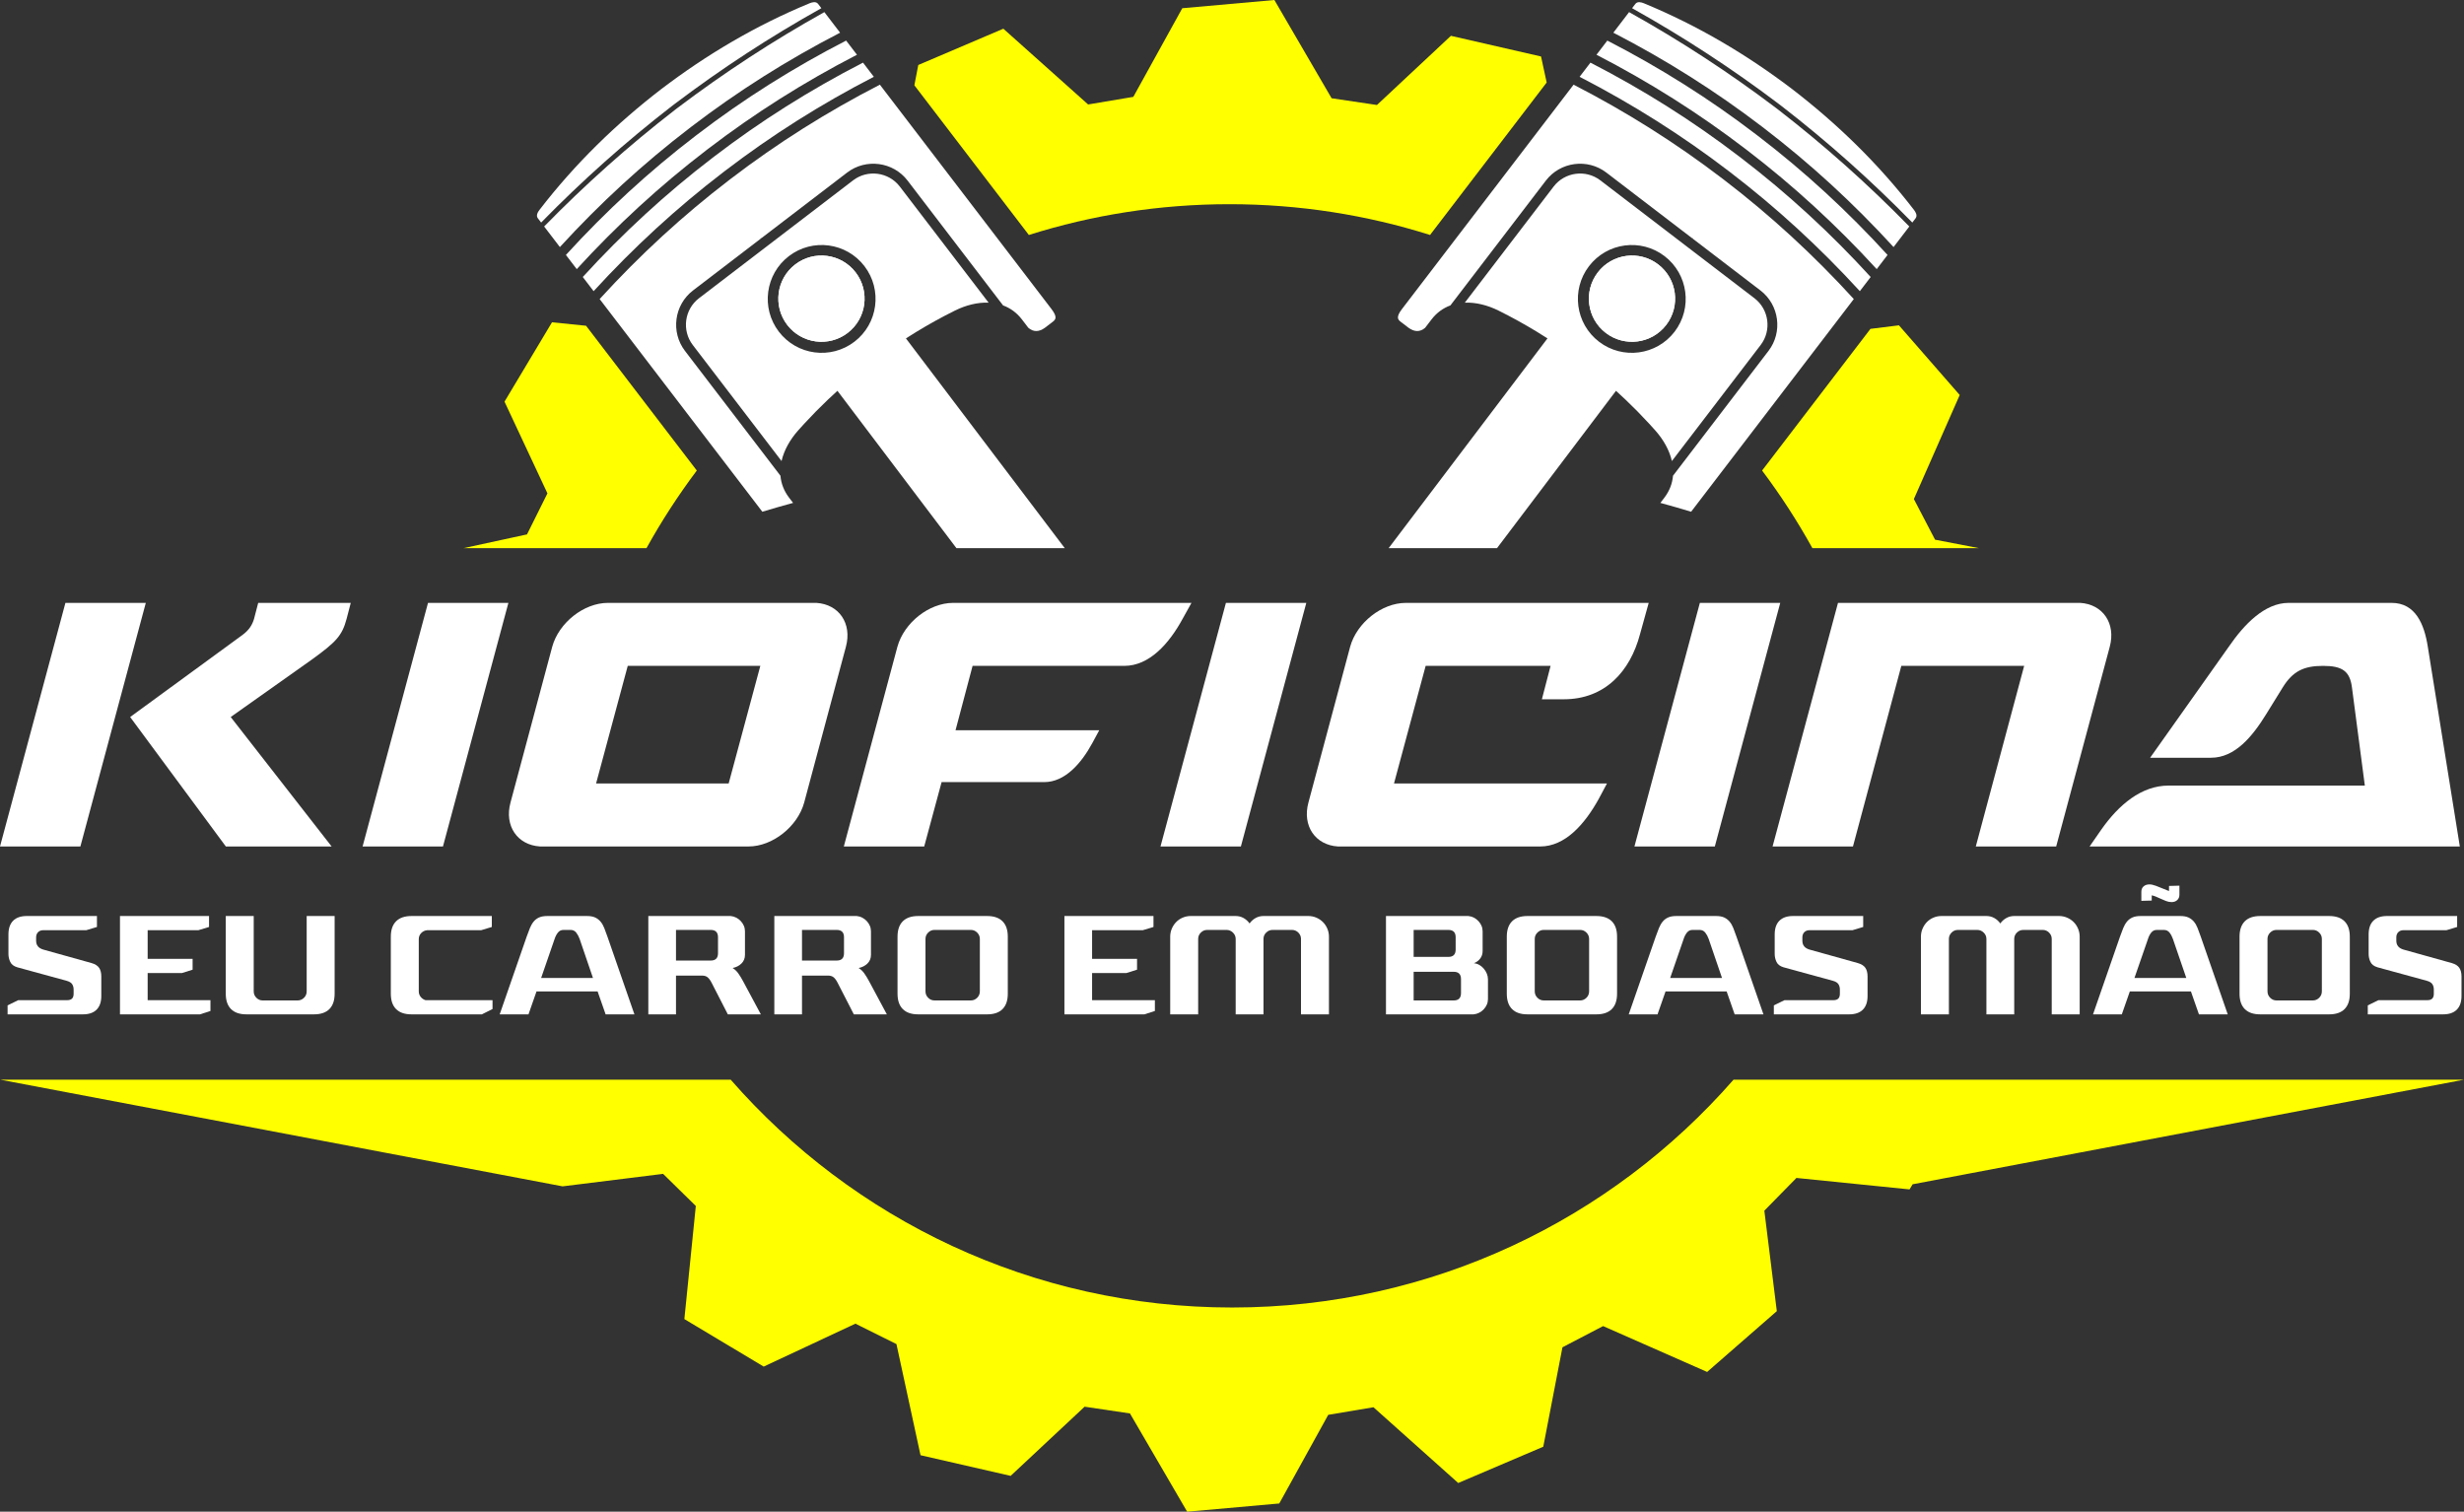 <?xml version="1.0" encoding="UTF-8"?>
<svg id="Camada_2" data-name="Camada 2" xmlns="http://www.w3.org/2000/svg" viewBox="0 0 3507.95 2152.04">
  <rect x="0" y="0" width="3507.95" height="2152.04" fill="#333333" stroke="none"/>
  <defs>
    <style>
      .cls-1 {
        fill: none;
      }

      .cls-1, .cls-2, .cls-3 {
        stroke-width: 0px;
      }

      .cls-2 {
        fill: #fff;
      }

      .cls-3 {
        fill: #ff0;
        fill-rule: evenodd;
      }
    </style>
  </defs>
  <g id="Camada_1-2" data-name="Camada 1">
    <g>
      <path class="cls-3" d="M2722.95,1685.94l-4.35,7.28-161.04-16.3-45.7,46.58,17.77,143.06-99.21,86.53-148.11-65.27-57.86,30.18-27.31,141.55-121.09,51.64-120.7-107.85-64.35,10.82-69.72,126.18-131.12,11.69-81.46-139.87-64.55-9.59-105.3,98.46-128.32-29.4-34.26-158.19-58.42-29.07-130.57,61.1-112.95-67.61,16.3-161.04-46.58-45.7-143.06,17.77L.31,1537.03h1039.95c173.76,198.76,429.13,324.33,713.87,324.33s540.11-125.57,713.87-324.33h1039.95l-785,148.91h0Z"/>
      <path class="cls-3" d="M2662.93,468.16l40.54-5.03,86.54,99.21-65.27,148.12,30.18,57.85,62.42,12.04h-237.07c-21.34-38.56-45.31-75.46-71.62-110.49l154.29-201.7h0ZM1814.31,0l81.46,139.87,64.55,9.59,105.3-98.46,128.32,29.4,8.02,37.05-166.03,217.05c-90.12-28.45-186.06-43.81-285.59-43.81s-195.47,15.36-285.59,43.81l-162.99-213.08,5.58-28.92,121.1-51.64,120.7,107.85,64.34-10.82,69.72-126.18L1814.31,0h0ZM992.02,669.86c-26.31,35.04-50.29,71.93-71.62,110.49h-260.54l90.44-19.58,29.07-58.42-61.11-130.57,67.61-112.96,48.48,4.91,157.67,206.13h0Z"/>
      <g>
        <path class="cls-2" d="M207.58,858.26l-93.14,346.79H0l93.14-346.79h114.44ZM499.37,858.26l-5.94,22.79c-6.44,24.27-15.36,33.19-49.54,57.96l-115.43,81.74,143.67,184.29h-150.6l-136.24-184.29,160.02-116.92c9.41-6.94,13.87-14.37,16.35-22.79l5.94-22.79h131.78Z"/>
        <path class="cls-2" d="M723.79,858.26l-93.14,346.79h-114.44l93.14-346.79h114.44Z"/>
        <path class="cls-2" d="M1204.33,920.68l-59.45,221.94c-9.41,34.18-45.08,62.42-79.27,62.42h-296.75c-32.2-1.98-51.03-29.23-42.11-62.42l59.45-221.94c9.41-34.18,45.08-62.42,79.27-62.42h296.75c32.2,1.98,51.03,29.23,42.11,62.42ZM1082.46,947.93h-188.75l-45.08,167.45h188.75l45.08-167.45Z"/>
        <path class="cls-2" d="M1277.65,920.68c9.41-34.18,45.08-62.42,79.27-62.42h339.35l-12.39,22.29c-19.32,35.67-47.56,67.38-83.23,67.38h-216l-24.27,91.65h204.6l-9.91,18.33c-15.85,29.23-39.14,55.49-68.37,55.49h-146.15l-24.77,91.65h-114.44l76.29-284.36Z"/>
        <path class="cls-2" d="M1859.76,858.26l-93.14,346.79h-114.44l93.14-346.79h114.44Z"/>
        <path class="cls-2" d="M2347.23,858.26l-12.38,44.59c-13.87,52.51-49.54,92.64-108.49,92.64h-31.21l12.39-47.56h-177.85l-45.08,167.45h303.19l-11.89,22.29c-19.82,35.67-47.56,67.38-83.23,67.38h-287.83c-32.2-1.98-51.03-29.23-42.11-62.42l59.45-221.94c9.41-34.18,45.08-62.42,79.26-62.42h345.79Z"/>
        <path class="cls-2" d="M2534.5,858.26l-93.14,346.79h-114.44l93.14-346.79h114.44Z"/>
        <path class="cls-2" d="M3003.64,920.68l-76.29,284.36h-114.44l68.86-257.12h-174.88l-68.86,257.12h-114.44l93.14-346.79h344.8c32.2,1.98,51.03,29.23,42.11,62.42Z"/>
        <path class="cls-2" d="M3502.02,1205.05h-527.11l16.84-24.28c24.77-35.17,56.97-62.42,95.61-62.42h279.41l-18.33-139.7c-2.97-23.28-13.87-30.72-41.12-30.72s-43.1,7.43-57.47,30.72l-23.28,37.65c-19.82,32.2-44.59,62.42-78.77,62.42h-86.7l111.96-158.04c21.8-31.71,51.03-62.42,85.21-62.42h146.64c34.18,0,46.57,30.72,51.52,62.42l45.58,284.36Z"/>
      </g>
      <g>
        <path class="cls-2" d="M10.81,1444.03v-12.8l15.2-7.4h69.8c6,0,9-3,9-9v-6c0-3.07-.7-5.67-2.1-7.8-1.4-2.13-4.03-3.73-7.9-4.8l-70.2-19.2c-4.93-1.47-8.27-4-10-7.6-1.73-3.6-2.6-7.4-2.6-11.4v-27.8c0-8.53,2.23-15.03,6.7-19.5,4.47-4.47,10.97-6.7,19.5-6.7h99.8v15.6l-15.2,4.6h-61.2c-3.07,0-5.53.93-7.4,2.8s-2.8,4.33-2.8,7.4v4.8c0,6.4,3.4,10.6,10.2,12.6l68.8,19.2c5.07,1.47,8.63,3.73,10.7,6.8,2.07,3.07,3.1,7.13,3.1,12.2v27.8c0,8.53-2.23,15.03-6.7,19.5s-10.97,6.7-19.5,6.7H10.81Z"/>
        <path class="cls-2" d="M170.81,1444.03v-140h126.8v15.6l-15.2,4.6h-72.2v40.8h64v15.4l-15.2,4.8h-48.8v38.6h89.4v15.4l-15,4.8h-113.8Z"/>
        <path class="cls-2" d="M350.81,1444.03c-9.6,0-16.9-2.5-21.9-7.5s-7.5-12.3-7.5-21.9v-110.6h39.8v107.4c0,3.47,1.27,6.47,3.8,9,2.53,2.53,5.53,3.8,9,3.8h49.6c3.6,0,6.67-1.27,9.2-3.8,2.53-2.53,3.8-5.53,3.8-9v-107.4h39.8v110.6c0,9.6-2.5,16.9-7.5,21.9s-12.3,7.5-21.9,7.5h-96.2Z"/>
        <path class="cls-2" d="M585.8,1444.03c-9.6,0-16.9-2.5-21.9-7.5s-7.5-12.3-7.5-21.9v-81.2c0-9.6,2.5-16.9,7.5-21.9s12.3-7.5,21.9-7.5h114.4v15.6l-15.2,4.6h-76.6c-3.47.27-6.37,1.6-8.7,4-2.33,2.4-3.5,5.33-3.5,8.8v74.2c0,3.07.93,5.73,2.8,8,1.87,2.27,4.13,3.8,6.8,4.6h95.4v12.6l-15.2,7.6h-100.2Z"/>
        <path class="cls-2" d="M752.4,1444.03h-41l38.4-110.6c1.6-4.53,3.13-8.6,4.6-12.2,1.47-3.6,3.23-6.67,5.3-9.2,2.07-2.53,4.63-4.5,7.7-5.9,3.07-1.4,7-2.1,11.8-2.1h56.4c4.8,0,8.7.7,11.7,2.1,3,1.4,5.57,3.37,7.7,5.9,2.13,2.53,3.9,5.6,5.3,9.2,1.4,3.6,2.9,7.67,4.5,12.2l38.4,110.6h-41l-11.4-32.6h-87l-11.4,32.6ZM770.4,1392.23h73.8l-19-55.6c-1.2-3.33-2.8-6.3-4.8-8.9-2-2.6-4.73-3.9-8.2-3.9h-9.8c-3.47,0-6.2,1.3-8.2,3.9-2,2.6-3.53,5.57-4.6,8.9l-19.2,55.6Z"/>
        <path class="cls-2" d="M962.4,1444.03h-39.4v-140h117.2c2.8.27,5.43,1.03,7.9,2.3,2.47,1.27,4.63,2.9,6.5,4.9,1.87,2,3.33,4.23,4.4,6.7,1.07,2.47,1.6,5.1,1.6,7.9v33.4c0,5.07-1.7,9.23-5.1,12.5-3.4,3.27-7.57,5.37-12.5,6.3,3.07,1.87,5.77,4.43,8.1,7.7,2.33,3.27,4.63,7.03,6.9,11.3l25.2,47h-47l-23-44.8c-1.73-3.47-3.6-6.07-5.6-7.8-2-1.73-4.73-2.6-8.2-2.6h-37v55.2ZM962.4,1323.83v43.6h49.4c6.93,0,10.4-3.47,10.4-10.4v-22.8c0-6.93-3.47-10.4-10.4-10.4h-49.4Z"/>
        <path class="cls-2" d="M1141.79,1444.03h-39.4v-140h117.2c2.8.27,5.43,1.03,7.9,2.3,2.47,1.27,4.63,2.9,6.5,4.9,1.87,2,3.33,4.23,4.4,6.7,1.07,2.47,1.6,5.1,1.6,7.9v33.4c0,5.07-1.7,9.23-5.1,12.5-3.4,3.27-7.57,5.37-12.5,6.3,3.07,1.87,5.77,4.43,8.1,7.7,2.33,3.27,4.63,7.03,6.9,11.3l25.2,47h-47l-23-44.8c-1.73-3.47-3.6-6.07-5.6-7.8-2-1.73-4.73-2.6-8.2-2.6h-37v55.2ZM1141.79,1323.83v43.6h49.4c6.93,0,10.4-3.47,10.4-10.4v-22.8c0-6.93-3.47-10.4-10.4-10.4h-49.4Z"/>
        <path class="cls-2" d="M1307.19,1444.03c-9.6,0-16.9-2.5-21.9-7.5s-7.5-12.3-7.5-21.9v-81.2c0-9.6,2.5-16.9,7.5-21.9s12.3-7.5,21.9-7.5h98.2c9.6,0,16.9,2.5,21.9,7.5s7.5,12.3,7.5,21.9v81.2c0,9.6-2.5,16.9-7.5,21.9s-12.3,7.5-21.9,7.5h-98.2ZM1330.39,1323.83c-3.47,0-6.47,1.27-9,3.8-2.53,2.54-3.8,5.54-3.8,9v74.6c0,3.6,1.27,6.67,3.8,9.2,2.53,2.53,5.53,3.8,9,3.8h51.8c3.47,0,6.47-1.27,9-3.8,2.53-2.53,3.8-5.6,3.8-9.2v-74.6c0-3.46-1.27-6.46-3.8-9-2.53-2.53-5.53-3.8-9-3.8h-51.8Z"/>
        <path class="cls-2" d="M1515.39,1444.03v-140h126.8v15.6l-15.2,4.6h-72.2v40.8h64v15.4l-15.2,4.8h-48.8v38.6h89.4v15.4l-15,4.8h-113.8Z"/>
        <path class="cls-2" d="M1705.79,1444.03h-39.8v-110.6c0-4,.77-7.8,2.3-11.4,1.53-3.6,3.6-6.73,6.2-9.4,2.6-2.67,5.7-4.77,9.3-6.3,3.6-1.53,7.4-2.3,11.4-2.3h64c4.13,0,7.9.97,11.3,2.9,3.4,1.93,6.23,4.5,8.5,7.7,2.27-3.2,5.1-5.77,8.5-7.7,3.4-1.93,7.17-2.9,11.3-2.9h63.8c4,0,7.8.77,11.4,2.3,3.6,1.53,6.73,3.63,9.4,6.3,2.67,2.67,4.77,5.8,6.3,9.4,1.53,3.6,2.3,7.4,2.3,11.4v110.6h-39.8v-107.4c0-3.46-1.27-6.46-3.8-9-2.53-2.53-5.53-3.8-9-3.8h-27.6c-3.6,0-6.67,1.27-9.2,3.8-2.53,2.54-3.8,5.54-3.8,9v107.4h-39.6v-107.4c0-3.46-1.3-6.46-3.9-9-2.6-2.53-5.63-3.8-9.1-3.8h-27.6c-3.47,0-6.47,1.27-9,3.8-2.53,2.54-3.8,5.54-3.8,9v107.4Z"/>
        <path class="cls-2" d="M1998.79,1444.03h-25.6v-140h117.2c2.8.27,5.43,1.03,7.9,2.3,2.47,1.27,4.63,2.9,6.5,4.9,1.87,2,3.33,4.23,4.4,6.7,1.07,2.47,1.6,5.1,1.6,7.9v28c0,4.13-1.13,7.7-3.4,10.7-2.27,3-5.27,5.23-9,6.7,2.8.27,5.4,1.1,7.8,2.5,2.4,1.4,4.5,3.17,6.3,5.3,1.8,2.13,3.23,4.5,4.3,7.1,1.07,2.6,1.6,5.3,1.6,8.1v28c0,2.8-.53,5.43-1.6,7.9-1.07,2.47-2.53,4.7-4.4,6.7-1.87,2-4.03,3.63-6.5,4.9-2.47,1.27-5.1,2.03-7.9,2.3h-99.2ZM2012.59,1323.83v38.4h49.4c6.93,0,10.4-3.47,10.4-10.4v-17.6c0-6.93-3.47-10.4-10.4-10.4h-49.4ZM2079.99,1393.83c0-6.93-3.47-10.4-10.4-10.4h-57v40.8h57c6.93,0,10.4-3.47,10.4-10.4v-20Z"/>
        <path class="cls-2" d="M2174.59,1444.03c-9.6,0-16.9-2.5-21.9-7.5s-7.5-12.3-7.5-21.9v-81.2c0-9.6,2.5-16.9,7.5-21.9s12.3-7.5,21.9-7.5h98.2c9.6,0,16.9,2.5,21.9,7.5s7.5,12.3,7.5,21.9v81.2c0,9.6-2.5,16.9-7.5,21.9s-12.3,7.5-21.9,7.5h-98.2ZM2197.79,1323.83c-3.47,0-6.47,1.27-9,3.8s-3.8,5.54-3.8,9v74.6c0,3.6,1.27,6.67,3.8,9.2,2.53,2.53,5.53,3.8,9,3.8h51.8c3.47,0,6.47-1.27,9-3.8s3.8-5.6,3.8-9.2v-74.6c0-3.46-1.27-6.46-3.8-9-2.53-2.53-5.53-3.8-9-3.8h-51.8Z"/>
        <path class="cls-2" d="M2359.79,1444.03h-41l38.4-110.6c1.6-4.53,3.13-8.6,4.6-12.2,1.47-3.6,3.23-6.67,5.3-9.2,2.07-2.53,4.63-4.5,7.7-5.9,3.07-1.4,7-2.1,11.8-2.1h56.4c4.8,0,8.7.7,11.7,2.1,3,1.4,5.57,3.37,7.7,5.9,2.13,2.53,3.9,5.6,5.3,9.2,1.4,3.6,2.9,7.67,4.5,12.2l38.4,110.6h-41l-11.4-32.6h-87l-11.4,32.6ZM2377.79,1392.23h73.8l-19-55.6c-1.2-3.33-2.8-6.3-4.8-8.9-2-2.6-4.73-3.9-8.2-3.9h-9.8c-3.47,0-6.2,1.3-8.2,3.9-2,2.6-3.53,5.57-4.6,8.9l-19.2,55.6Z"/>
        <path class="cls-2" d="M2525.39,1444.03v-12.8l15.2-7.4h69.8c6,0,9-3,9-9v-6c0-3.07-.7-5.67-2.1-7.8-1.4-2.13-4.03-3.73-7.9-4.8l-70.2-19.2c-4.93-1.47-8.27-4-10-7.6-1.73-3.6-2.6-7.4-2.6-11.4v-27.8c0-8.53,2.23-15.03,6.7-19.5s10.97-6.7,19.5-6.7h99.8v15.6l-15.2,4.6h-61.2c-3.07,0-5.53.93-7.4,2.8s-2.8,4.33-2.8,7.4v4.8c0,6.4,3.4,10.6,10.2,12.6l68.8,19.2c5.07,1.47,8.63,3.73,10.7,6.8,2.07,3.07,3.1,7.13,3.1,12.2v27.8c0,8.53-2.23,15.03-6.7,19.5s-10.97,6.7-19.5,6.7h-107.2Z"/>
        <path class="cls-2" d="M2774.59,1444.03h-39.8v-110.6c0-4,.77-7.8,2.3-11.4,1.53-3.6,3.6-6.73,6.2-9.4,2.6-2.67,5.7-4.77,9.3-6.3,3.6-1.53,7.4-2.3,11.4-2.3h64c4.13,0,7.9.97,11.3,2.9,3.4,1.93,6.23,4.5,8.5,7.7,2.27-3.2,5.1-5.77,8.5-7.7,3.4-1.93,7.17-2.9,11.3-2.9h63.8c4,0,7.8.77,11.4,2.3,3.6,1.53,6.73,3.63,9.4,6.3,2.67,2.67,4.77,5.8,6.3,9.4,1.53,3.6,2.3,7.4,2.3,11.4v110.6h-39.8v-107.4c0-3.46-1.27-6.46-3.8-9-2.53-2.53-5.53-3.8-9-3.8h-27.6c-3.6,0-6.67,1.27-9.2,3.8-2.53,2.54-3.8,5.54-3.8,9v107.4h-39.6v-107.4c0-3.46-1.3-6.46-3.9-9-2.6-2.53-5.63-3.8-9.1-3.8h-27.6c-3.47,0-6.47,1.27-9,3.8-2.53,2.54-3.8,5.54-3.8,9v107.4Z"/>
        <path class="cls-2" d="M3133.19,1333.43l38.4,110.6h-41l-11.4-32.6h-87l-11.4,32.6h-41l38.4-110.6c1.6-4.53,3.13-8.6,4.6-12.2,1.47-3.6,3.23-6.67,5.3-9.2,2.07-2.53,4.63-4.5,7.7-5.9,3.07-1.4,7-2.1,11.8-2.1h56.4c4.8,0,8.7.7,11.7,2.1,3,1.4,5.57,3.37,7.7,5.9,2.13,2.53,3.9,5.6,5.3,9.2,1.4,3.6,2.9,7.67,4.5,12.2ZM3112.59,1392.23l-19-55.4c-1.2-3.47-2.8-6.5-4.8-9.1-2-2.6-4.73-3.9-8.2-3.9h-9.8c-3.47,0-6.2,1.3-8.2,3.9-2,2.6-3.53,5.63-4.6,9.1l-19.2,55.4h73.8ZM3063.39,1282.03l-14.8.4v-12.8c0-3.33,1.07-5.93,3.2-7.8,2.13-1.87,4.93-2.8,8.4-2.8,2.53,0,5.67.7,9.4,2.1,3.73,1.4,7.33,2.83,10.8,4.3,1.6.67,3.07,1.27,4.4,1.8,1.33.53,2.4.93,3.2,1.2v-7.2l14.8-.4v13c0,3.07-1.03,5.57-3.1,7.5-2.07,1.93-4.77,2.9-8.1,2.9-2.53,0-5.2-.53-8-1.6-2.8-1.07-5.6-2.27-8.4-3.6-2.27-1.07-4.4-2-6.4-2.8s-3.8-1.33-5.4-1.6v7.4Z"/>
        <path class="cls-2" d="M3217.79,1444.03c-9.6,0-16.9-2.5-21.9-7.5s-7.5-12.3-7.5-21.9v-81.2c0-9.6,2.5-16.9,7.5-21.9s12.3-7.5,21.9-7.5h98.2c9.6,0,16.9,2.5,21.9,7.5s7.5,12.3,7.5,21.9v81.2c0,9.6-2.5,16.9-7.5,21.9s-12.3,7.5-21.9,7.5h-98.2ZM3240.99,1323.83c-3.47,0-6.47,1.27-9,3.8s-3.8,5.54-3.8,9v74.6c0,3.6,1.27,6.67,3.8,9.2,2.53,2.53,5.53,3.8,9,3.8h51.8c3.47,0,6.47-1.27,9-3.8s3.8-5.6,3.8-9.2v-74.6c0-3.46-1.27-6.46-3.8-9-2.53-2.53-5.53-3.8-9-3.8h-51.8Z"/>
        <path class="cls-2" d="M3370.98,1444.03v-12.8l15.2-7.4h69.8c6,0,9-3,9-9v-6c0-3.07-.7-5.67-2.1-7.8-1.4-2.13-4.03-3.73-7.9-4.8l-70.2-19.2c-4.93-1.47-8.27-4-10-7.6-1.73-3.6-2.6-7.4-2.6-11.4v-27.8c0-8.53,2.23-15.03,6.7-19.5s10.97-6.7,19.5-6.7h99.8v15.6l-15.2,4.6h-61.2c-3.07,0-5.53.93-7.4,2.8s-2.8,4.33-2.8,7.4v4.8c0,6.4,3.4,10.6,10.2,12.6l68.8,19.2c5.07,1.47,8.63,3.73,10.7,6.8,2.07,3.07,3.1,7.13,3.1,12.2v27.8c0,8.53-2.23,15.03-6.7,19.5s-10.97,6.7-19.5,6.7h-107.2Z"/>
      </g>
      <path class="cls-1" d="M1256.47,512.25v-7.73c-3.51,2.55-7,5.12-10.46,7.73h10.46Z"/>
      <g>
        <path class="cls-2" d="M1120.73,462.48c20.6,26.93,59.13,32.06,86.06,11.46,26.93-20.6,32.06-59.13,11.46-86.06-20.6-26.93-59.13-32.06-86.06-11.46-26.93,20.6-32.06,59.13-11.46,86.06Z"/>
        <path class="cls-2" d="M981.66,182.38l1.32-1.01,1.32-1.01c65.84-50.36,136.42-94.97,211.74-133.82l-22.41-29.3c-73.1,40.79-142.54,86.1-208.38,135.87-.82.62-1.64,1.24-2.46,1.86-.81.63-1.62,1.26-2.44,1.89-65.26,50.52-127.17,105.68-185.67,165.56l22.41,29.3c57.21-62.53,118.73-118.97,184.57-169.33Z"/>
        <path class="cls-2" d="M956.11,151.35c.82-.63,1.64-1.27,2.46-1.9.83-.63,1.65-1.25,2.48-1.88,65.84-49.77,135.27-95.1,208.32-135.92l-4.65-6.07c-3.02-3.96-8.61-2.37-12.16-.91-77.27,31.87-147.29,73.62-211.23,122.25-63.66,48.99-122.29,105.64-173.27,171.87-2.34,3.04-5.34,8.01-2.3,11.97l4.64,6.07c58.51-59.82,120.43-114.96,185.7-165.49Z"/>
        <polygon class="cls-2" points="1083.06 339.74 1084.23 338.85 1083.06 338.85 1083.06 339.74"/>
        <path class="cls-2" d="M1496.96,439.92l-244.3-319.37c-75.3,38.7-145.92,83.26-211.84,133.68l-1.32,1.01-1.32,1.01c-65.92,50.43-127.41,106.92-184.46,169.48l231.61,302.78c14.57-4.41,29.16-8.61,43.78-12.58l-5.7-7.45c-7.47-9.76-11.34-20.38-12.3-31.23l-135.92-177.69c-10.27-13.41-14.11-29.8-12.03-45.4,2.08-15.59,10.07-30.4,23.49-40.67l96.42-73.76v-.89h1.17l12.12-9.27,109.71-83.92c13.41-10.26,29.8-14.1,45.39-12.03,15.6,2.08,30.41,10.07,40.67,23.49l135.92,177.69c10.22,3.76,19.46,10.27,26.92,20.04l9.02,11.79c7.29,6.3,15.2,6.09,23.67-.02,3.5-2.69,7.02-5.37,10.53-8.05,4.23-3.24,8.2-6.32-1.23-18.64Z"/>
        <path class="cls-2" d="M1029.69,245.17l1.32-1.01,1.32-1.01c65.84-50.36,136.41-94.97,211.74-133.82l-15.43-20.17c-75.31,38.7-145.93,83.26-211.85,133.68l-1.32,1.01-1.32,1.01c-65.92,50.43-127.41,106.92-184.47,169.48l15.43,20.17c57.21-62.53,118.74-118.97,184.57-169.33Z"/>
        <path class="cls-2" d="M1005.67,213.78l1.32-1.01,1.32-1.01c65.83-50.36,136.41-94.97,211.74-133.82l-15.43-20.17c-75.31,38.69-145.92,83.25-211.84,133.68l-1.33,1.01-1.32,1.01c-65.92,50.43-127.41,106.92-184.46,169.48l15.43,20.17c57.21-62.53,118.74-118.97,184.57-169.33Z"/>
        <path class="cls-2" d="M1289.79,481.74c5-3.22,10.04-6.39,15.14-9.5,17.61-10.73,35.79-20.79,54.6-30.11,15.5-7.69,32.21-11.9,47.93-11.28l-2.79-3.64-123.62-161.62c-7.93-10.36-19.37-16.53-31.43-18.14-12.06-1.61-24.72,1.36-35.07,9.28l-107.35,82.12-2.36,1.81-21.77,16.65-87.95,67.27c-10.36,7.92-16.53,19.37-18.14,31.42-1.61,12.06,1.36,24.72,9.28,35.08l126.41,165.26c3.52-15.34,11.96-30.36,23.43-43.31,2.91-3.29,5.85-6.52,8.81-9.74,11.05-12.02,22.43-23.58,34.12-34.68,4.37-4.15,8.78-8.22,13.23-12.24l169.4,223.98h154.23l-226.12-298.61ZM1216.39,486.5c-33.66,25.75-81.82,19.34-107.57-14.33-25.75-33.66-19.34-81.83,14.33-107.58,33.66-25.75,81.82-19.34,107.57,14.33,25.75,33.66,19.34,81.83-14.33,107.58Z"/>
        <path class="cls-2" d="M1132.18,376.42c-26.93,20.6-32.06,59.13-11.46,86.06,20.6,26.93,59.13,32.06,86.06,11.46,26.93-20.6,32.06-59.13,11.46-86.06-20.6-26.93-59.13-32.06-86.06-11.46Z"/>
      </g>
      <g>
        <path class="cls-2" d="M2372.21,462.48c-20.6,26.93-59.13,32.06-86.06,11.46-26.93-20.6-32.06-59.13-11.46-86.06,20.6-26.93,59.13-32.06,86.06-11.46,26.93,20.6,32.06,59.13,11.46,86.06Z"/>
        <path class="cls-2" d="M2511.27,182.38l-1.32-1.01-1.32-1.01c-65.84-50.36-136.42-94.97-211.74-133.82l22.41-29.3c73.1,40.79,142.54,86.1,208.38,135.87.82.62,1.64,1.24,2.46,1.86.81.63,1.62,1.26,2.44,1.89,65.26,50.52,127.17,105.68,185.67,165.56l-22.41,29.3c-57.21-62.53-118.73-118.97-184.57-169.33Z"/>
        <path class="cls-2" d="M2536.82,151.35c-.82-.63-1.64-1.27-2.46-1.9-.83-.63-1.65-1.25-2.48-1.88-65.84-49.77-135.27-95.1-208.32-135.92l4.65-6.07c3.02-3.96,8.61-2.37,12.16-.91,77.27,31.87,147.29,73.63,211.23,122.25,63.66,48.99,122.29,105.64,173.27,171.87,2.34,3.04,5.34,8.01,2.3,11.97l-4.64,6.07c-58.51-59.82-120.43-114.96-185.7-165.49Z"/>
        <polygon class="cls-2" points="2409.87 339.74 2408.7 338.85 2409.87 338.85 2409.87 339.74"/>
        <path class="cls-2" d="M1995.98,439.92l244.3-319.37c75.3,38.7,145.92,83.26,211.84,133.68l1.32,1.01,1.32,1.01c65.92,50.43,127.41,106.92,184.46,169.48l-231.61,302.78c-14.57-4.41-29.16-8.61-43.78-12.58l5.7-7.45c7.47-9.76,11.34-20.38,12.3-31.23l135.92-177.69c10.27-13.41,14.11-29.8,12.03-45.4-2.08-15.59-10.07-30.4-23.49-40.67l-96.42-73.76v-.89s-1.17,0-1.17,0l-12.12-9.27-109.71-83.92c-13.41-10.26-29.8-14.1-45.39-12.03-15.6,2.08-30.41,10.07-40.67,23.49l-135.92,177.69c-10.22,3.76-19.46,10.27-26.92,20.04l-9.02,11.79c-7.29,6.3-15.2,6.09-23.67-.02-3.5-2.69-7.02-5.37-10.53-8.05-4.23-3.24-8.2-6.32,1.23-18.64Z"/>
        <path class="cls-2" d="M2463.24,245.17l-1.32-1.01-1.32-1.01c-65.84-50.36-136.41-94.97-211.74-133.82l15.43-20.17c75.31,38.7,145.93,83.26,211.85,133.68l1.32,1.01,1.32,1.01c65.92,50.43,127.41,106.92,184.47,169.48l-15.43,20.17c-57.21-62.53-118.74-118.97-184.57-169.33Z"/>
        <path class="cls-2" d="M2487.26,213.78l-1.32-1.01-1.32-1.01c-65.83-50.36-136.41-94.97-211.74-133.82l15.43-20.17c75.31,38.69,145.92,83.25,211.84,133.68l1.33,1.01,1.32,1.01c65.92,50.43,127.41,106.92,184.46,169.48l-15.43,20.17c-57.21-62.53-118.74-118.97-184.57-169.33Z"/>
        <path class="cls-2" d="M1977.02,780.35h154.23s169.4-223.98,169.4-223.98c4.45,4.02,8.87,8.09,13.23,12.24,11.69,11.1,23.06,22.66,34.12,34.68,2.96,3.22,5.9,6.46,8.81,9.74,11.48,12.95,19.92,27.97,23.43,43.31l126.41-165.26c7.92-10.35,10.88-23.02,9.28-35.08-1.61-12.06-7.78-23.5-18.14-31.42l-87.95-67.27-21.77-16.65-2.36-1.81-107.35-82.12c-10.36-7.92-23.01-10.89-35.07-9.28-12.05,1.61-23.5,7.78-31.43,18.14l-123.63,161.62-2.79,3.64c15.72-.62,32.43,3.59,47.93,11.28,18.81,9.32,36.99,19.38,54.6,30.11,5.1,3.11,10.14,6.28,15.14,9.5l-226.12,298.61ZM2262.21,378.93c25.75-33.66,73.91-40.08,107.57-14.33,33.66,25.75,40.08,73.91,14.33,107.58-25.75,33.66-73.91,40.08-107.57,14.33-33.66-25.75-40.08-73.91-14.33-107.58Z"/>
        <path class="cls-2" d="M2360.75,376.42c26.93,20.6,32.06,59.13,11.46,86.06-20.6,26.93-59.13,32.06-86.06,11.46-26.93-20.6-32.06-59.13-11.46-86.06,20.6-26.93,59.13-32.06,86.06-11.46Z"/>
      </g>
    </g>
  </g>
</svg>
